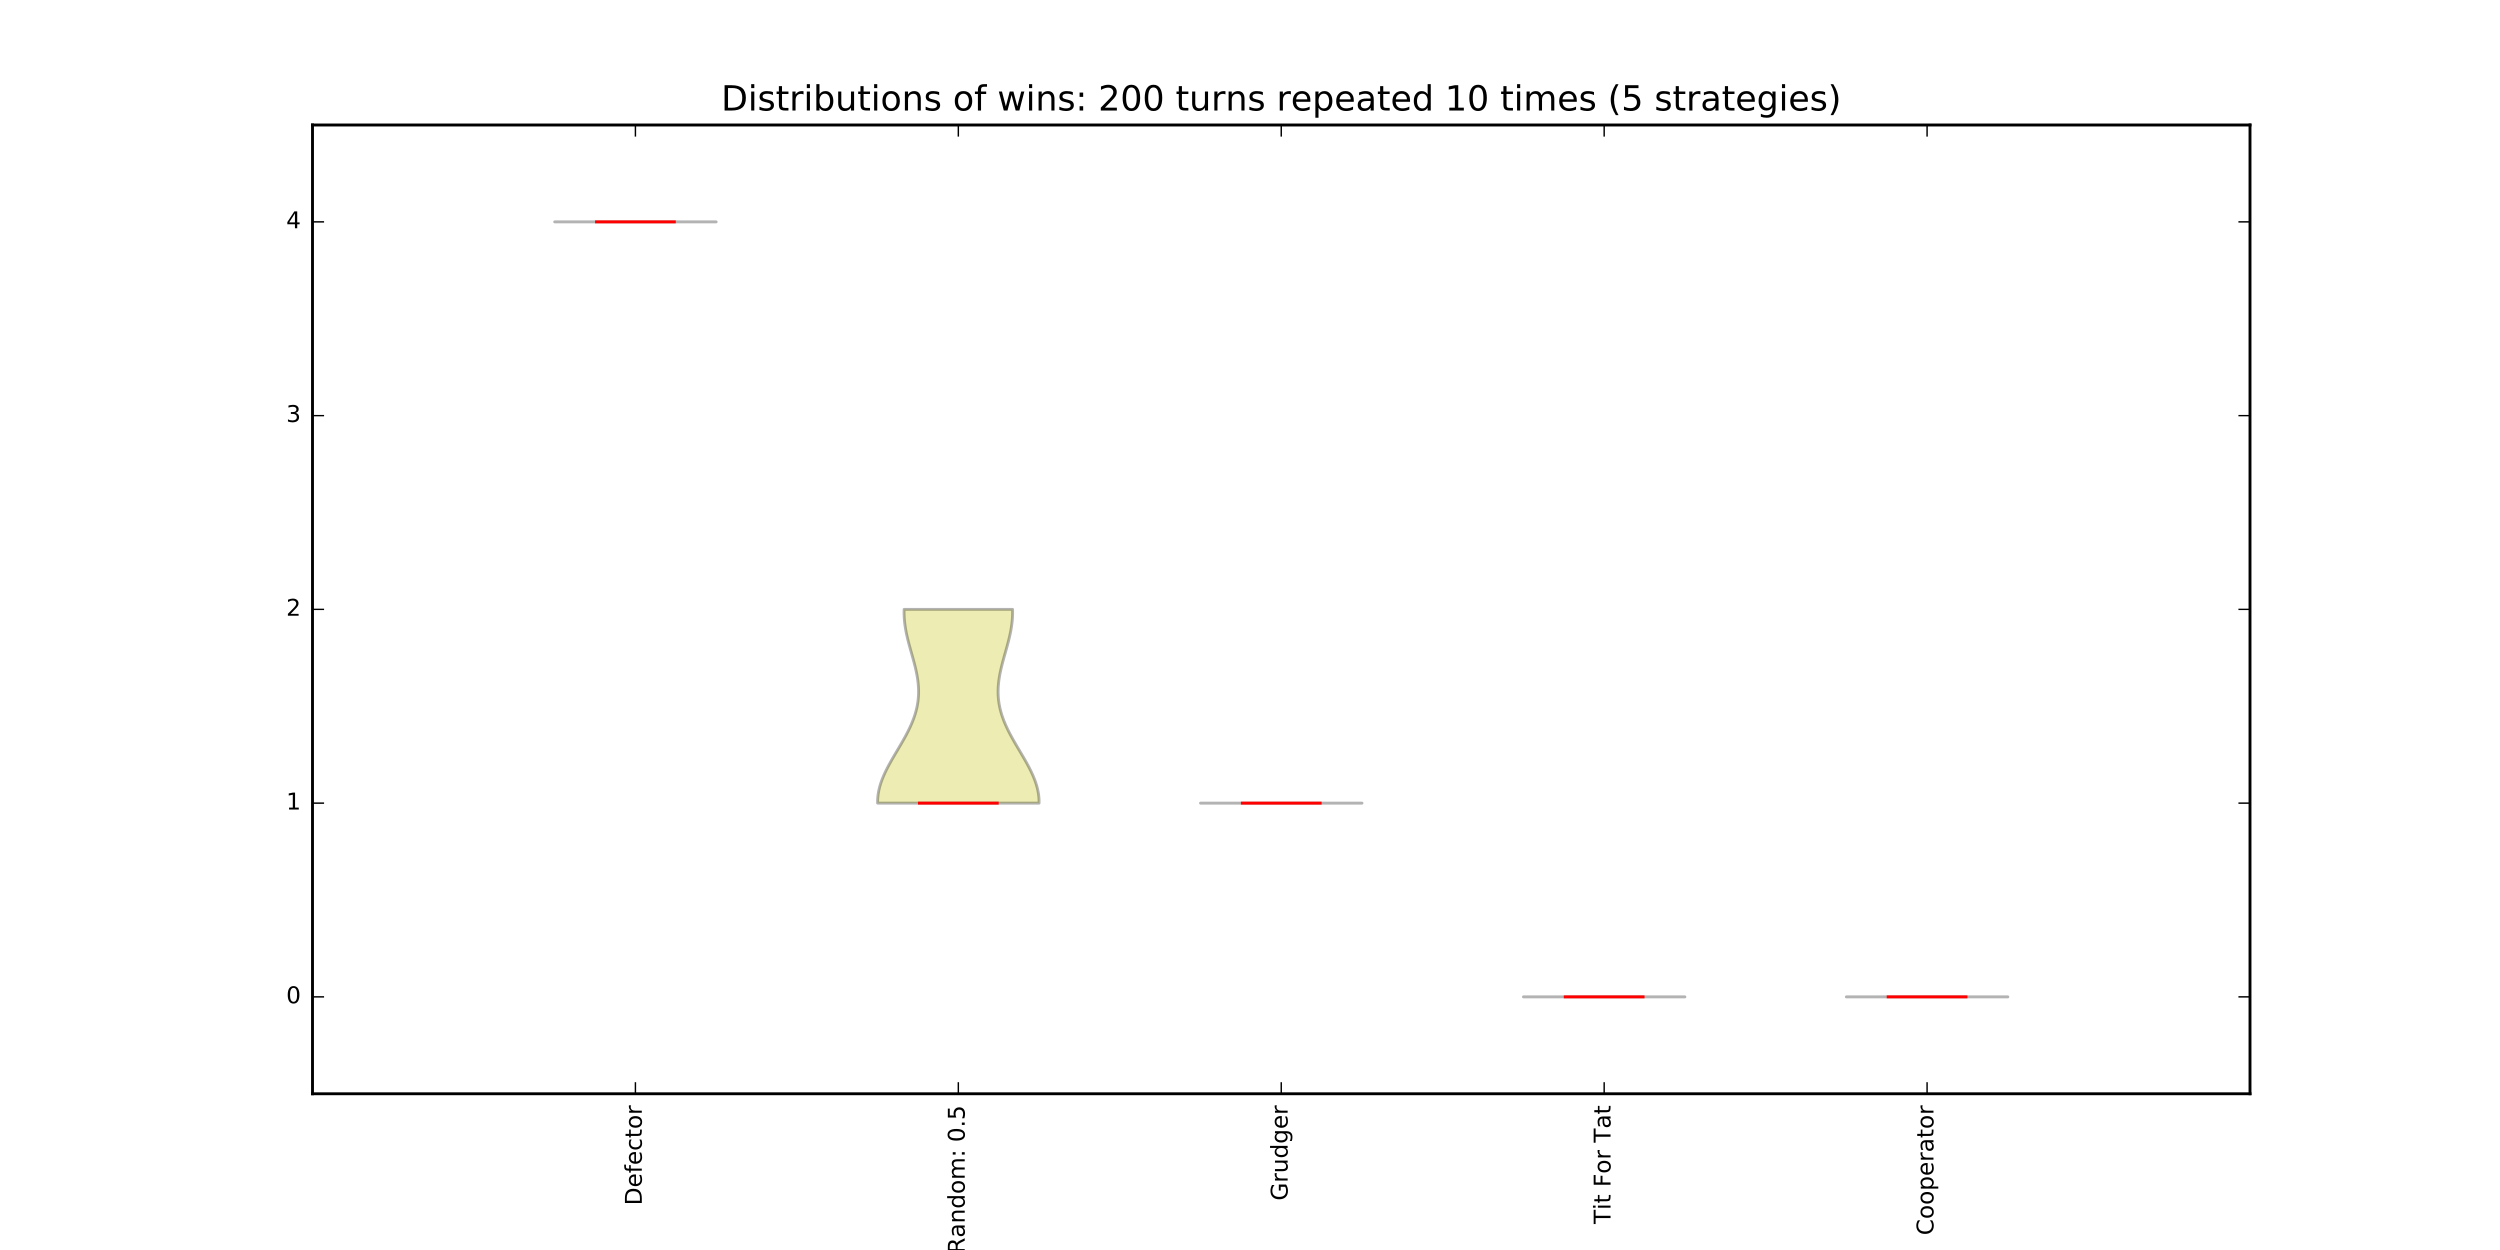 <?xml version="1.0" encoding="utf-8" standalone="no"?>
<!DOCTYPE svg PUBLIC "-//W3C//DTD SVG 1.1//EN"
  "http://www.w3.org/Graphics/SVG/1.1/DTD/svg11.dtd">
<!-- Created with matplotlib (http://matplotlib.org/) -->
<svg height="432pt" version="1.1" viewBox="0 0 864 432" width="864pt" xmlns="http://www.w3.org/2000/svg" xmlns:xlink="http://www.w3.org/1999/xlink">
 <defs>
  <style type="text/css">
*{stroke-linecap:butt;stroke-linejoin:round;stroke-miterlimit:100000;}
  </style>
 </defs>
 <g id="figure_1">
  <g id="patch_1">
   <path d="M 0 432 
L 864 432 
L 864 0 
L 0 0 
z
" style="fill:#ffffff;"/>
  </g>
  <g id="axes_1">
   <g id="patch_2">
    <path d="M 108 378 
L 777.6 378 
L 777.6 43.2 
L 108 43.2 
z
" style="fill:#ffffff;"/>
   </g>
   <g id="PolyCollection_1">
    <defs>
     <path d="M 247.5 -355.32 
L 191.7 -355.32 
L 191.7 -355.32 
L 191.7 -355.32 
L 191.7 -355.32 
L 191.7 -355.32 
L 191.7 -355.32 
L 191.7 -355.32 
L 191.7 -355.32 
L 191.7 -355.32 
L 191.7 -355.32 
L 191.7 -355.32 
L 191.7 -355.32 
L 191.7 -355.32 
L 191.7 -355.32 
L 191.7 -355.32 
L 191.7 -355.32 
L 191.7 -355.32 
L 191.7 -355.32 
L 191.7 -355.32 
L 191.7 -355.32 
L 191.7 -355.32 
L 191.7 -355.32 
L 191.7 -355.32 
L 191.7 -355.32 
L 191.7 -355.32 
L 191.7 -355.32 
L 191.7 -355.32 
L 191.7 -355.32 
L 191.7 -355.32 
L 191.7 -355.32 
L 191.7 -355.32 
L 191.7 -355.32 
L 191.7 -355.32 
L 191.7 -355.32 
L 191.7 -355.32 
L 191.7 -355.32 
L 191.7 -355.32 
L 191.7 -355.32 
L 191.7 -355.32 
L 191.7 -355.32 
L 191.7 -355.32 
L 191.7 -355.32 
L 191.7 -355.32 
L 191.7 -355.32 
L 191.7 -355.32 
L 191.7 -355.32 
L 191.7 -355.32 
L 191.7 -355.32 
L 191.7 -355.32 
L 191.7 -355.32 
L 191.7 -355.32 
L 191.7 -355.32 
L 191.7 -355.32 
L 191.7 -355.32 
L 191.7 -355.32 
L 191.7 -355.32 
L 191.7 -355.32 
L 191.7 -355.32 
L 191.7 -355.32 
L 191.7 -355.32 
L 191.7 -355.32 
L 191.7 -355.32 
L 191.7 -355.32 
L 191.7 -355.32 
L 191.7 -355.32 
L 191.7 -355.32 
L 191.7 -355.32 
L 191.7 -355.32 
L 191.7 -355.32 
L 191.7 -355.32 
L 191.7 -355.32 
L 191.7 -355.32 
L 191.7 -355.32 
L 191.7 -355.32 
L 191.7 -355.32 
L 191.7 -355.32 
L 191.7 -355.32 
L 191.7 -355.32 
L 191.7 -355.32 
L 191.7 -355.32 
L 191.7 -355.32 
L 191.7 -355.32 
L 191.7 -355.32 
L 191.7 -355.32 
L 191.7 -355.32 
L 191.7 -355.32 
L 191.7 -355.32 
L 191.7 -355.32 
L 191.7 -355.32 
L 191.7 -355.32 
L 191.7 -355.32 
L 191.7 -355.32 
L 191.7 -355.32 
L 191.7 -355.32 
L 191.7 -355.32 
L 191.7 -355.32 
L 191.7 -355.32 
L 191.7 -355.32 
L 191.7 -355.32 
L 191.7 -355.32 
L 247.5 -355.32 
L 247.5 -355.32 
L 247.5 -355.32 
L 247.5 -355.32 
L 247.5 -355.32 
L 247.5 -355.32 
L 247.5 -355.32 
L 247.5 -355.32 
L 247.5 -355.32 
L 247.5 -355.32 
L 247.5 -355.32 
L 247.5 -355.32 
L 247.5 -355.32 
L 247.5 -355.32 
L 247.5 -355.32 
L 247.5 -355.32 
L 247.5 -355.32 
L 247.5 -355.32 
L 247.5 -355.32 
L 247.5 -355.32 
L 247.5 -355.32 
L 247.5 -355.32 
L 247.5 -355.32 
L 247.5 -355.32 
L 247.5 -355.32 
L 247.5 -355.32 
L 247.5 -355.32 
L 247.5 -355.32 
L 247.5 -355.32 
L 247.5 -355.32 
L 247.5 -355.32 
L 247.5 -355.32 
L 247.5 -355.32 
L 247.5 -355.32 
L 247.5 -355.32 
L 247.5 -355.32 
L 247.5 -355.32 
L 247.5 -355.32 
L 247.5 -355.32 
L 247.5 -355.32 
L 247.5 -355.32 
L 247.5 -355.32 
L 247.5 -355.32 
L 247.5 -355.32 
L 247.5 -355.32 
L 247.5 -355.32 
L 247.5 -355.32 
L 247.5 -355.32 
L 247.5 -355.32 
L 247.5 -355.32 
L 247.5 -355.32 
L 247.5 -355.32 
L 247.5 -355.32 
L 247.5 -355.32 
L 247.5 -355.32 
L 247.5 -355.32 
L 247.5 -355.32 
L 247.5 -355.32 
L 247.5 -355.32 
L 247.5 -355.32 
L 247.5 -355.32 
L 247.5 -355.32 
L 247.5 -355.32 
L 247.5 -355.32 
L 247.5 -355.32 
L 247.5 -355.32 
L 247.5 -355.32 
L 247.5 -355.32 
L 247.5 -355.32 
L 247.5 -355.32 
L 247.5 -355.32 
L 247.5 -355.32 
L 247.5 -355.32 
L 247.5 -355.32 
L 247.5 -355.32 
L 247.5 -355.32 
L 247.5 -355.32 
L 247.5 -355.32 
L 247.5 -355.32 
L 247.5 -355.32 
L 247.5 -355.32 
L 247.5 -355.32 
L 247.5 -355.32 
L 247.5 -355.32 
L 247.5 -355.32 
L 247.5 -355.32 
L 247.5 -355.32 
L 247.5 -355.32 
L 247.5 -355.32 
L 247.5 -355.32 
L 247.5 -355.32 
L 247.5 -355.32 
L 247.5 -355.32 
L 247.5 -355.32 
L 247.5 -355.32 
L 247.5 -355.32 
L 247.5 -355.32 
L 247.5 -355.32 
L 247.5 -355.32 
L 247.5 -355.32 
L 247.5 -355.32 
z
" id="m560c2482fe" style="stroke:#000000;stroke-opacity:0.3;"/>
    </defs>
    <g clip-path="url(#pc5f55ef38f)">
     <use style="fill:#bfbf00;fill-opacity:0.3;stroke:#000000;stroke-opacity:0.3;" x="0.0" xlink:href="#m560c2482fe" y="432.0"/>
    </g>
   </g>
   <g id="PolyCollection_2">
    <defs>
     <path d="M 359.097 -154.44 
L 303.303 -154.44 
L 303.3 -155.116 
L 303.322 -155.793 
L 303.369 -156.469 
L 303.44 -157.145 
L 303.536 -157.822 
L 303.656 -158.498 
L 303.798 -159.175 
L 303.964 -159.851 
L 304.151 -160.527 
L 304.36 -161.204 
L 304.589 -161.88 
L 304.837 -162.556 
L 305.104 -163.233 
L 305.388 -163.909 
L 305.689 -164.585 
L 306.005 -165.262 
L 306.335 -165.938 
L 306.678 -166.615 
L 307.033 -167.291 
L 307.398 -167.967 
L 307.772 -168.644 
L 308.154 -169.32 
L 308.542 -169.996 
L 308.936 -170.673 
L 309.333 -171.349 
L 309.733 -172.025 
L 310.134 -172.702 
L 310.535 -173.378 
L 310.934 -174.055 
L 311.33 -174.731 
L 311.722 -175.407 
L 312.109 -176.084 
L 312.489 -176.76 
L 312.862 -177.436 
L 313.225 -178.113 
L 313.579 -178.789 
L 313.922 -179.465 
L 314.253 -180.142 
L 314.571 -180.818 
L 314.875 -181.495 
L 315.165 -182.171 
L 315.44 -182.847 
L 315.699 -183.524 
L 315.942 -184.2 
L 316.167 -184.876 
L 316.376 -185.553 
L 316.566 -186.229 
L 316.738 -186.905 
L 316.892 -187.582 
L 317.028 -188.258 
L 317.144 -188.935 
L 317.243 -189.611 
L 317.323 -190.287 
L 317.384 -190.964 
L 317.427 -191.64 
L 317.453 -192.316 
L 317.46 -192.993 
L 317.451 -193.669 
L 317.425 -194.345 
L 317.383 -195.022 
L 317.325 -195.698 
L 317.252 -196.375 
L 317.165 -197.051 
L 317.065 -197.727 
L 316.952 -198.404 
L 316.827 -199.08 
L 316.691 -199.756 
L 316.545 -200.433 
L 316.39 -201.109 
L 316.227 -201.785 
L 316.056 -202.462 
L 315.88 -203.138 
L 315.699 -203.815 
L 315.513 -204.491 
L 315.325 -205.167 
L 315.135 -205.844 
L 314.944 -206.52 
L 314.753 -207.196 
L 314.564 -207.873 
L 314.377 -208.549 
L 314.194 -209.225 
L 314.015 -209.902 
L 313.841 -210.578 
L 313.674 -211.255 
L 313.514 -211.931 
L 313.362 -212.607 
L 313.219 -213.284 
L 313.086 -213.96 
L 312.964 -214.636 
L 312.853 -215.313 
L 312.755 -215.989 
L 312.669 -216.665 
L 312.596 -217.342 
L 312.537 -218.018 
L 312.492 -218.695 
L 312.462 -219.371 
L 312.447 -220.047 
L 312.447 -220.724 
L 312.463 -221.4 
L 349.937 -221.4 
L 349.937 -221.4 
L 349.953 -220.724 
L 349.953 -220.047 
L 349.938 -219.371 
L 349.908 -218.695 
L 349.863 -218.018 
L 349.804 -217.342 
L 349.731 -216.665 
L 349.645 -215.989 
L 349.547 -215.313 
L 349.436 -214.636 
L 349.314 -213.96 
L 349.181 -213.284 
L 349.038 -212.607 
L 348.886 -211.931 
L 348.726 -211.255 
L 348.559 -210.578 
L 348.385 -209.902 
L 348.206 -209.225 
L 348.023 -208.549 
L 347.836 -207.873 
L 347.647 -207.196 
L 347.456 -206.52 
L 347.265 -205.844 
L 347.075 -205.167 
L 346.887 -204.491 
L 346.701 -203.815 
L 346.52 -203.138 
L 346.344 -202.462 
L 346.173 -201.785 
L 346.01 -201.109 
L 345.855 -200.433 
L 345.709 -199.756 
L 345.573 -199.08 
L 345.448 -198.404 
L 345.335 -197.727 
L 345.235 -197.051 
L 345.148 -196.375 
L 345.075 -195.698 
L 345.017 -195.022 
L 344.975 -194.345 
L 344.949 -193.669 
L 344.94 -192.993 
L 344.947 -192.316 
L 344.973 -191.64 
L 345.016 -190.964 
L 345.077 -190.287 
L 345.157 -189.611 
L 345.256 -188.935 
L 345.372 -188.258 
L 345.508 -187.582 
L 345.662 -186.905 
L 345.834 -186.229 
L 346.024 -185.553 
L 346.233 -184.876 
L 346.458 -184.2 
L 346.701 -183.524 
L 346.96 -182.847 
L 347.235 -182.171 
L 347.525 -181.495 
L 347.829 -180.818 
L 348.147 -180.142 
L 348.478 -179.465 
L 348.821 -178.789 
L 349.175 -178.113 
L 349.538 -177.436 
L 349.911 -176.76 
L 350.291 -176.084 
L 350.678 -175.407 
L 351.07 -174.731 
L 351.466 -174.055 
L 351.865 -173.378 
L 352.266 -172.702 
L 352.667 -172.025 
L 353.067 -171.349 
L 353.464 -170.673 
L 353.858 -169.996 
L 354.246 -169.32 
L 354.628 -168.644 
L 355.002 -167.967 
L 355.367 -167.291 
L 355.722 -166.615 
L 356.065 -165.938 
L 356.395 -165.262 
L 356.711 -164.585 
L 357.012 -163.909 
L 357.296 -163.233 
L 357.563 -162.556 
L 357.811 -161.88 
L 358.04 -161.204 
L 358.249 -160.527 
L 358.436 -159.851 
L 358.602 -159.175 
L 358.744 -158.498 
L 358.864 -157.822 
L 358.96 -157.145 
L 359.031 -156.469 
L 359.078 -155.793 
L 359.1 -155.116 
L 359.097 -154.44 
z
" id="mfb653bf2be" style="stroke:#000000;stroke-opacity:0.3;"/>
    </defs>
    <g clip-path="url(#pc5f55ef38f)">
     <use style="fill:#bfbf00;fill-opacity:0.3;stroke:#000000;stroke-opacity:0.3;" x="0.0" xlink:href="#mfb653bf2be" y="432.0"/>
    </g>
   </g>
   <g id="PolyCollection_3">
    <defs>
     <path d="M 470.7 -154.44 
L 414.9 -154.44 
L 414.9 -154.44 
L 414.9 -154.44 
L 414.9 -154.44 
L 414.9 -154.44 
L 414.9 -154.44 
L 414.9 -154.44 
L 414.9 -154.44 
L 414.9 -154.44 
L 414.9 -154.44 
L 414.9 -154.44 
L 414.9 -154.44 
L 414.9 -154.44 
L 414.9 -154.44 
L 414.9 -154.44 
L 414.9 -154.44 
L 414.9 -154.44 
L 414.9 -154.44 
L 414.9 -154.44 
L 414.9 -154.44 
L 414.9 -154.44 
L 414.9 -154.44 
L 414.9 -154.44 
L 414.9 -154.44 
L 414.9 -154.44 
L 414.9 -154.44 
L 414.9 -154.44 
L 414.9 -154.44 
L 414.9 -154.44 
L 414.9 -154.44 
L 414.9 -154.44 
L 414.9 -154.44 
L 414.9 -154.44 
L 414.9 -154.44 
L 414.9 -154.44 
L 414.9 -154.44 
L 414.9 -154.44 
L 414.9 -154.44 
L 414.9 -154.44 
L 414.9 -154.44 
L 414.9 -154.44 
L 414.9 -154.44 
L 414.9 -154.44 
L 414.9 -154.44 
L 414.9 -154.44 
L 414.9 -154.44 
L 414.9 -154.44 
L 414.9 -154.44 
L 414.9 -154.44 
L 414.9 -154.44 
L 414.9 -154.44 
L 414.9 -154.44 
L 414.9 -154.44 
L 414.9 -154.44 
L 414.9 -154.44 
L 414.9 -154.44 
L 414.9 -154.44 
L 414.9 -154.44 
L 414.9 -154.44 
L 414.9 -154.44 
L 414.9 -154.44 
L 414.9 -154.44 
L 414.9 -154.44 
L 414.9 -154.44 
L 414.9 -154.44 
L 414.9 -154.44 
L 414.9 -154.44 
L 414.9 -154.44 
L 414.9 -154.44 
L 414.9 -154.44 
L 414.9 -154.44 
L 414.9 -154.44 
L 414.9 -154.44 
L 414.9 -154.44 
L 414.9 -154.44 
L 414.9 -154.44 
L 414.9 -154.44 
L 414.9 -154.44 
L 414.9 -154.44 
L 414.9 -154.44 
L 414.9 -154.44 
L 414.9 -154.44 
L 414.9 -154.44 
L 414.9 -154.44 
L 414.9 -154.44 
L 414.9 -154.44 
L 414.9 -154.44 
L 414.9 -154.44 
L 414.9 -154.44 
L 414.9 -154.44 
L 414.9 -154.44 
L 414.9 -154.44 
L 414.9 -154.44 
L 414.9 -154.44 
L 414.9 -154.44 
L 414.9 -154.44 
L 414.9 -154.44 
L 414.9 -154.44 
L 414.9 -154.44 
L 414.9 -154.44 
L 470.7 -154.44 
L 470.7 -154.44 
L 470.7 -154.44 
L 470.7 -154.44 
L 470.7 -154.44 
L 470.7 -154.44 
L 470.7 -154.44 
L 470.7 -154.44 
L 470.7 -154.44 
L 470.7 -154.44 
L 470.7 -154.44 
L 470.7 -154.44 
L 470.7 -154.44 
L 470.7 -154.44 
L 470.7 -154.44 
L 470.7 -154.44 
L 470.7 -154.44 
L 470.7 -154.44 
L 470.7 -154.44 
L 470.7 -154.44 
L 470.7 -154.44 
L 470.7 -154.44 
L 470.7 -154.44 
L 470.7 -154.44 
L 470.7 -154.44 
L 470.7 -154.44 
L 470.7 -154.44 
L 470.7 -154.44 
L 470.7 -154.44 
L 470.7 -154.44 
L 470.7 -154.44 
L 470.7 -154.44 
L 470.7 -154.44 
L 470.7 -154.44 
L 470.7 -154.44 
L 470.7 -154.44 
L 470.7 -154.44 
L 470.7 -154.44 
L 470.7 -154.44 
L 470.7 -154.44 
L 470.7 -154.44 
L 470.7 -154.44 
L 470.7 -154.44 
L 470.7 -154.44 
L 470.7 -154.44 
L 470.7 -154.44 
L 470.7 -154.44 
L 470.7 -154.44 
L 470.7 -154.44 
L 470.7 -154.44 
L 470.7 -154.44 
L 470.7 -154.44 
L 470.7 -154.44 
L 470.7 -154.44 
L 470.7 -154.44 
L 470.7 -154.44 
L 470.7 -154.44 
L 470.7 -154.44 
L 470.7 -154.44 
L 470.7 -154.44 
L 470.7 -154.44 
L 470.7 -154.44 
L 470.7 -154.44 
L 470.7 -154.44 
L 470.7 -154.44 
L 470.7 -154.44 
L 470.7 -154.44 
L 470.7 -154.44 
L 470.7 -154.44 
L 470.7 -154.44 
L 470.7 -154.44 
L 470.7 -154.44 
L 470.7 -154.44 
L 470.7 -154.44 
L 470.7 -154.44 
L 470.7 -154.44 
L 470.7 -154.44 
L 470.7 -154.44 
L 470.7 -154.44 
L 470.7 -154.44 
L 470.7 -154.44 
L 470.7 -154.44 
L 470.7 -154.44 
L 470.7 -154.44 
L 470.7 -154.44 
L 470.7 -154.44 
L 470.7 -154.44 
L 470.7 -154.44 
L 470.7 -154.44 
L 470.7 -154.44 
L 470.7 -154.44 
L 470.7 -154.44 
L 470.7 -154.44 
L 470.7 -154.44 
L 470.7 -154.44 
L 470.7 -154.44 
L 470.7 -154.44 
L 470.7 -154.44 
L 470.7 -154.44 
L 470.7 -154.44 
L 470.7 -154.44 
z
" id="m33d2722129" style="stroke:#000000;stroke-opacity:0.3;"/>
    </defs>
    <g clip-path="url(#pc5f55ef38f)">
     <use style="fill:#bfbf00;fill-opacity:0.3;stroke:#000000;stroke-opacity:0.3;" x="0.0" xlink:href="#m33d2722129" y="432.0"/>
    </g>
   </g>
   <g id="PolyCollection_4">
    <defs>
     <path d="M 582.3 -87.48 
L 526.5 -87.48 
L 526.5 -87.48 
L 526.5 -87.48 
L 526.5 -87.48 
L 526.5 -87.48 
L 526.5 -87.48 
L 526.5 -87.48 
L 526.5 -87.48 
L 526.5 -87.48 
L 526.5 -87.48 
L 526.5 -87.48 
L 526.5 -87.48 
L 526.5 -87.48 
L 526.5 -87.48 
L 526.5 -87.48 
L 526.5 -87.48 
L 526.5 -87.48 
L 526.5 -87.48 
L 526.5 -87.48 
L 526.5 -87.48 
L 526.5 -87.48 
L 526.5 -87.48 
L 526.5 -87.48 
L 526.5 -87.48 
L 526.5 -87.48 
L 526.5 -87.48 
L 526.5 -87.48 
L 526.5 -87.48 
L 526.5 -87.48 
L 526.5 -87.48 
L 526.5 -87.48 
L 526.5 -87.48 
L 526.5 -87.48 
L 526.5 -87.48 
L 526.5 -87.48 
L 526.5 -87.48 
L 526.5 -87.48 
L 526.5 -87.48 
L 526.5 -87.48 
L 526.5 -87.48 
L 526.5 -87.48 
L 526.5 -87.48 
L 526.5 -87.48 
L 526.5 -87.48 
L 526.5 -87.48 
L 526.5 -87.48 
L 526.5 -87.48 
L 526.5 -87.48 
L 526.5 -87.48 
L 526.5 -87.48 
L 526.5 -87.48 
L 526.5 -87.48 
L 526.5 -87.48 
L 526.5 -87.48 
L 526.5 -87.48 
L 526.5 -87.48 
L 526.5 -87.48 
L 526.5 -87.48 
L 526.5 -87.48 
L 526.5 -87.48 
L 526.5 -87.48 
L 526.5 -87.48 
L 526.5 -87.48 
L 526.5 -87.48 
L 526.5 -87.48 
L 526.5 -87.48 
L 526.5 -87.48 
L 526.5 -87.48 
L 526.5 -87.48 
L 526.5 -87.48 
L 526.5 -87.48 
L 526.5 -87.48 
L 526.5 -87.48 
L 526.5 -87.48 
L 526.5 -87.48 
L 526.5 -87.48 
L 526.5 -87.48 
L 526.5 -87.48 
L 526.5 -87.48 
L 526.5 -87.48 
L 526.5 -87.48 
L 526.5 -87.48 
L 526.5 -87.48 
L 526.5 -87.48 
L 526.5 -87.48 
L 526.5 -87.48 
L 526.5 -87.48 
L 526.5 -87.48 
L 526.5 -87.48 
L 526.5 -87.48 
L 526.5 -87.48 
L 526.5 -87.48 
L 526.5 -87.48 
L 526.5 -87.48 
L 526.5 -87.48 
L 526.5 -87.48 
L 526.5 -87.48 
L 526.5 -87.48 
L 526.5 -87.48 
L 526.5 -87.48 
L 582.3 -87.48 
L 582.3 -87.48 
L 582.3 -87.48 
L 582.3 -87.48 
L 582.3 -87.48 
L 582.3 -87.48 
L 582.3 -87.48 
L 582.3 -87.48 
L 582.3 -87.48 
L 582.3 -87.48 
L 582.3 -87.48 
L 582.3 -87.48 
L 582.3 -87.48 
L 582.3 -87.48 
L 582.3 -87.48 
L 582.3 -87.48 
L 582.3 -87.48 
L 582.3 -87.48 
L 582.3 -87.48 
L 582.3 -87.48 
L 582.3 -87.48 
L 582.3 -87.48 
L 582.3 -87.48 
L 582.3 -87.48 
L 582.3 -87.48 
L 582.3 -87.48 
L 582.3 -87.48 
L 582.3 -87.48 
L 582.3 -87.48 
L 582.3 -87.48 
L 582.3 -87.48 
L 582.3 -87.48 
L 582.3 -87.48 
L 582.3 -87.48 
L 582.3 -87.48 
L 582.3 -87.48 
L 582.3 -87.48 
L 582.3 -87.48 
L 582.3 -87.48 
L 582.3 -87.48 
L 582.3 -87.48 
L 582.3 -87.48 
L 582.3 -87.48 
L 582.3 -87.48 
L 582.3 -87.48 
L 582.3 -87.48 
L 582.3 -87.48 
L 582.3 -87.48 
L 582.3 -87.48 
L 582.3 -87.48 
L 582.3 -87.48 
L 582.3 -87.48 
L 582.3 -87.48 
L 582.3 -87.48 
L 582.3 -87.48 
L 582.3 -87.48 
L 582.3 -87.48 
L 582.3 -87.48 
L 582.3 -87.48 
L 582.3 -87.48 
L 582.3 -87.48 
L 582.3 -87.48 
L 582.3 -87.48 
L 582.3 -87.48 
L 582.3 -87.48 
L 582.3 -87.48 
L 582.3 -87.48 
L 582.3 -87.48 
L 582.3 -87.48 
L 582.3 -87.48 
L 582.3 -87.48 
L 582.3 -87.48 
L 582.3 -87.48 
L 582.3 -87.48 
L 582.3 -87.48 
L 582.3 -87.48 
L 582.3 -87.48 
L 582.3 -87.48 
L 582.3 -87.48 
L 582.3 -87.48 
L 582.3 -87.48 
L 582.3 -87.48 
L 582.3 -87.48 
L 582.3 -87.48 
L 582.3 -87.48 
L 582.3 -87.48 
L 582.3 -87.48 
L 582.3 -87.48 
L 582.3 -87.48 
L 582.3 -87.48 
L 582.3 -87.48 
L 582.3 -87.48 
L 582.3 -87.48 
L 582.3 -87.48 
L 582.3 -87.48 
L 582.3 -87.48 
L 582.3 -87.48 
L 582.3 -87.48 
L 582.3 -87.48 
L 582.3 -87.48 
L 582.3 -87.48 
z
" id="m6b57f6412c" style="stroke:#000000;stroke-opacity:0.3;"/>
    </defs>
    <g clip-path="url(#pc5f55ef38f)">
     <use style="fill:#bfbf00;fill-opacity:0.3;stroke:#000000;stroke-opacity:0.3;" x="0.0" xlink:href="#m6b57f6412c" y="432.0"/>
    </g>
   </g>
   <g id="PolyCollection_5">
    <defs>
     <path d="M 693.9 -87.48 
L 638.1 -87.48 
L 638.1 -87.48 
L 638.1 -87.48 
L 638.1 -87.48 
L 638.1 -87.48 
L 638.1 -87.48 
L 638.1 -87.48 
L 638.1 -87.48 
L 638.1 -87.48 
L 638.1 -87.48 
L 638.1 -87.48 
L 638.1 -87.48 
L 638.1 -87.48 
L 638.1 -87.48 
L 638.1 -87.48 
L 638.1 -87.48 
L 638.1 -87.48 
L 638.1 -87.48 
L 638.1 -87.48 
L 638.1 -87.48 
L 638.1 -87.48 
L 638.1 -87.48 
L 638.1 -87.48 
L 638.1 -87.48 
L 638.1 -87.48 
L 638.1 -87.48 
L 638.1 -87.48 
L 638.1 -87.48 
L 638.1 -87.48 
L 638.1 -87.48 
L 638.1 -87.48 
L 638.1 -87.48 
L 638.1 -87.48 
L 638.1 -87.48 
L 638.1 -87.48 
L 638.1 -87.48 
L 638.1 -87.48 
L 638.1 -87.48 
L 638.1 -87.48 
L 638.1 -87.48 
L 638.1 -87.48 
L 638.1 -87.48 
L 638.1 -87.48 
L 638.1 -87.48 
L 638.1 -87.48 
L 638.1 -87.48 
L 638.1 -87.48 
L 638.1 -87.48 
L 638.1 -87.48 
L 638.1 -87.48 
L 638.1 -87.48 
L 638.1 -87.48 
L 638.1 -87.48 
L 638.1 -87.48 
L 638.1 -87.48 
L 638.1 -87.48 
L 638.1 -87.48 
L 638.1 -87.48 
L 638.1 -87.48 
L 638.1 -87.48 
L 638.1 -87.48 
L 638.1 -87.48 
L 638.1 -87.48 
L 638.1 -87.48 
L 638.1 -87.48 
L 638.1 -87.48 
L 638.1 -87.48 
L 638.1 -87.48 
L 638.1 -87.48 
L 638.1 -87.48 
L 638.1 -87.48 
L 638.1 -87.48 
L 638.1 -87.48 
L 638.1 -87.48 
L 638.1 -87.48 
L 638.1 -87.48 
L 638.1 -87.48 
L 638.1 -87.48 
L 638.1 -87.48 
L 638.1 -87.48 
L 638.1 -87.48 
L 638.1 -87.48 
L 638.1 -87.48 
L 638.1 -87.48 
L 638.1 -87.48 
L 638.1 -87.48 
L 638.1 -87.48 
L 638.1 -87.48 
L 638.1 -87.48 
L 638.1 -87.48 
L 638.1 -87.48 
L 638.1 -87.48 
L 638.1 -87.48 
L 638.1 -87.48 
L 638.1 -87.48 
L 638.1 -87.48 
L 638.1 -87.48 
L 638.1 -87.48 
L 638.1 -87.48 
L 638.1 -87.48 
L 693.9 -87.48 
L 693.9 -87.48 
L 693.9 -87.48 
L 693.9 -87.48 
L 693.9 -87.48 
L 693.9 -87.48 
L 693.9 -87.48 
L 693.9 -87.48 
L 693.9 -87.48 
L 693.9 -87.48 
L 693.9 -87.48 
L 693.9 -87.48 
L 693.9 -87.48 
L 693.9 -87.48 
L 693.9 -87.48 
L 693.9 -87.48 
L 693.9 -87.48 
L 693.9 -87.48 
L 693.9 -87.48 
L 693.9 -87.48 
L 693.9 -87.48 
L 693.9 -87.48 
L 693.9 -87.48 
L 693.9 -87.48 
L 693.9 -87.48 
L 693.9 -87.48 
L 693.9 -87.48 
L 693.9 -87.48 
L 693.9 -87.48 
L 693.9 -87.48 
L 693.9 -87.48 
L 693.9 -87.48 
L 693.9 -87.48 
L 693.9 -87.48 
L 693.9 -87.48 
L 693.9 -87.48 
L 693.9 -87.48 
L 693.9 -87.48 
L 693.9 -87.48 
L 693.9 -87.48 
L 693.9 -87.48 
L 693.9 -87.48 
L 693.9 -87.48 
L 693.9 -87.48 
L 693.9 -87.48 
L 693.9 -87.48 
L 693.9 -87.48 
L 693.9 -87.48 
L 693.9 -87.48 
L 693.9 -87.48 
L 693.9 -87.48 
L 693.9 -87.48 
L 693.9 -87.48 
L 693.9 -87.48 
L 693.9 -87.48 
L 693.9 -87.48 
L 693.9 -87.48 
L 693.9 -87.48 
L 693.9 -87.48 
L 693.9 -87.48 
L 693.9 -87.48 
L 693.9 -87.48 
L 693.9 -87.48 
L 693.9 -87.48 
L 693.9 -87.48 
L 693.9 -87.48 
L 693.9 -87.48 
L 693.9 -87.48 
L 693.9 -87.48 
L 693.9 -87.48 
L 693.9 -87.48 
L 693.9 -87.48 
L 693.9 -87.48 
L 693.9 -87.48 
L 693.9 -87.48 
L 693.9 -87.48 
L 693.9 -87.48 
L 693.9 -87.48 
L 693.9 -87.48 
L 693.9 -87.48 
L 693.9 -87.48 
L 693.9 -87.48 
L 693.9 -87.48 
L 693.9 -87.48 
L 693.9 -87.48 
L 693.9 -87.48 
L 693.9 -87.48 
L 693.9 -87.48 
L 693.9 -87.48 
L 693.9 -87.48 
L 693.9 -87.48 
L 693.9 -87.48 
L 693.9 -87.48 
L 693.9 -87.48 
L 693.9 -87.48 
L 693.9 -87.48 
L 693.9 -87.48 
L 693.9 -87.48 
L 693.9 -87.48 
L 693.9 -87.48 
L 693.9 -87.48 
z
" id="m4708e9e41d" style="stroke:#000000;stroke-opacity:0.3;"/>
    </defs>
    <g clip-path="url(#pc5f55ef38f)">
     <use style="fill:#bfbf00;fill-opacity:0.3;stroke:#000000;stroke-opacity:0.3;" x="0.0" xlink:href="#m4708e9e41d" y="432.0"/>
    </g>
   </g>
   <g id="LineCollection_1">
    <path clip-path="url(#pc5f55ef38f)" d="M 205.65 76.68 
L 233.55 76.68 
" style="fill:none;stroke:#ff0000;"/>
    <path clip-path="url(#pc5f55ef38f)" d="M 317.25 277.56 
L 345.15 277.56 
" style="fill:none;stroke:#ff0000;"/>
    <path clip-path="url(#pc5f55ef38f)" d="M 428.85 277.56 
L 456.75 277.56 
" style="fill:none;stroke:#ff0000;"/>
    <path clip-path="url(#pc5f55ef38f)" d="M 540.45 344.52 
L 568.35 344.52 
" style="fill:none;stroke:#ff0000;"/>
    <path clip-path="url(#pc5f55ef38f)" d="M 652.05 344.52 
L 679.95 344.52 
" style="fill:none;stroke:#ff0000;"/>
   </g>
   <g id="patch_3">
    <path d="M 108 43.2 
L 777.6 43.2 
" style="fill:none;stroke:#000000;stroke-linecap:square;stroke-linejoin:miter;"/>
   </g>
   <g id="patch_4">
    <path d="M 777.6 378 
L 777.6 43.2 
" style="fill:none;stroke:#000000;stroke-linecap:square;stroke-linejoin:miter;"/>
   </g>
   <g id="patch_5">
    <path d="M 108 378 
L 777.6 378 
" style="fill:none;stroke:#000000;stroke-linecap:square;stroke-linejoin:miter;"/>
   </g>
   <g id="patch_6">
    <path d="M 108 378 
L 108 43.2 
" style="fill:none;stroke:#000000;stroke-linecap:square;stroke-linejoin:miter;"/>
   </g>
   <g id="matplotlib.axis_1">
    <g id="xtick_1">
     <g id="line2d_1">
      <defs>
       <path d="M 0 0 
L 0 -4 
" id="ma4bf948325" style="stroke:#000000;stroke-width:0.5;"/>
      </defs>
      <g>
       <use style="stroke:#000000;stroke-width:0.5;" x="219.6" xlink:href="#ma4bf948325" y="378.0"/>
      </g>
     </g>
     <g id="line2d_2">
      <defs>
       <path d="M 0 0 
L 0 4 
" id="mc456c1b899" style="stroke:#000000;stroke-width:0.5;"/>
      </defs>
      <g>
       <use style="stroke:#000000;stroke-width:0.5;" x="219.6" xlink:href="#mc456c1b899" y="43.2"/>
      </g>
     </g>
     <g id="text_1">
      <!-- Defector -->
      <defs>
       <path d="M 30.609 48.391 
Q 23.391 48.391 19.188 42.75 
Q 14.984 37.109 14.984 27.297 
Q 14.984 17.484 19.156 11.844 
Q 23.344 6.203 30.609 6.203 
Q 37.797 6.203 41.984 11.859 
Q 46.188 17.531 46.188 27.297 
Q 46.188 37.016 41.984 42.703 
Q 37.797 48.391 30.609 48.391 
M 30.609 56 
Q 42.328 56 49.016 48.375 
Q 55.719 40.766 55.719 27.297 
Q 55.719 13.875 49.016 6.219 
Q 42.328 -1.422 30.609 -1.422 
Q 18.844 -1.422 12.172 6.219 
Q 5.516 13.875 5.516 27.297 
Q 5.516 40.766 12.172 48.375 
Q 18.844 56 30.609 56 
" id="BitstreamVeraSans-Roman-6f"/>
       <path d="M 19.672 64.797 
L 19.672 8.109 
L 31.594 8.109 
Q 46.688 8.109 53.688 14.938 
Q 60.688 21.781 60.688 36.531 
Q 60.688 51.172 53.688 57.984 
Q 46.688 64.797 31.594 64.797 
z
M 9.812 72.906 
L 30.078 72.906 
Q 51.266 72.906 61.172 64.094 
Q 71.094 55.281 71.094 36.531 
Q 71.094 17.672 61.125 8.828 
Q 51.172 0 30.078 0 
L 9.812 0 
z
" id="BitstreamVeraSans-Roman-44"/>
       <path d="M 56.203 29.594 
L 56.203 25.203 
L 14.891 25.203 
Q 15.484 15.922 20.484 11.062 
Q 25.484 6.203 34.422 6.203 
Q 39.594 6.203 44.453 7.469 
Q 49.312 8.734 54.109 11.281 
L 54.109 2.781 
Q 49.266 0.734 44.188 -0.344 
Q 39.109 -1.422 33.891 -1.422 
Q 20.797 -1.422 13.156 6.188 
Q 5.516 13.812 5.516 26.812 
Q 5.516 40.234 12.766 48.109 
Q 20.016 56 32.328 56 
Q 43.359 56 49.781 48.891 
Q 56.203 41.797 56.203 29.594 
M 47.219 32.234 
Q 47.125 39.594 43.094 43.984 
Q 39.062 48.391 32.422 48.391 
Q 24.906 48.391 20.391 44.141 
Q 15.875 39.891 15.188 32.172 
z
" id="BitstreamVeraSans-Roman-65"/>
       <path d="M 18.312 70.219 
L 18.312 54.688 
L 36.812 54.688 
L 36.812 47.703 
L 18.312 47.703 
L 18.312 18.016 
Q 18.312 11.328 20.141 9.422 
Q 21.969 7.516 27.594 7.516 
L 36.812 7.516 
L 36.812 0 
L 27.594 0 
Q 17.188 0 13.234 3.875 
Q 9.281 7.766 9.281 18.016 
L 9.281 47.703 
L 2.688 47.703 
L 2.688 54.688 
L 9.281 54.688 
L 9.281 70.219 
z
" id="BitstreamVeraSans-Roman-74"/>
       <path d="M 37.109 75.984 
L 37.109 68.5 
L 28.516 68.5 
Q 23.688 68.5 21.797 66.547 
Q 19.922 64.594 19.922 59.516 
L 19.922 54.688 
L 34.719 54.688 
L 34.719 47.703 
L 19.922 47.703 
L 19.922 0 
L 10.891 0 
L 10.891 47.703 
L 2.297 47.703 
L 2.297 54.688 
L 10.891 54.688 
L 10.891 58.5 
Q 10.891 67.625 15.141 71.797 
Q 19.391 75.984 28.609 75.984 
z
" id="BitstreamVeraSans-Roman-66"/>
       <path d="M 41.109 46.297 
Q 39.594 47.172 37.812 47.578 
Q 36.031 48 33.891 48 
Q 26.266 48 22.188 43.047 
Q 18.109 38.094 18.109 28.812 
L 18.109 0 
L 9.078 0 
L 9.078 54.688 
L 18.109 54.688 
L 18.109 46.188 
Q 20.953 51.172 25.484 53.578 
Q 30.031 56 36.531 56 
Q 37.453 56 38.578 55.875 
Q 39.703 55.766 41.062 55.516 
z
" id="BitstreamVeraSans-Roman-72"/>
       <path d="M 48.781 52.594 
L 48.781 44.188 
Q 44.969 46.297 41.141 47.344 
Q 37.312 48.391 33.406 48.391 
Q 24.656 48.391 19.812 42.844 
Q 14.984 37.312 14.984 27.297 
Q 14.984 17.281 19.812 11.734 
Q 24.656 6.203 33.406 6.203 
Q 37.312 6.203 41.141 7.25 
Q 44.969 8.297 48.781 10.406 
L 48.781 2.094 
Q 45.016 0.344 40.984 -0.531 
Q 36.969 -1.422 32.422 -1.422 
Q 20.062 -1.422 12.781 6.344 
Q 5.516 14.109 5.516 27.297 
Q 5.516 40.672 12.859 48.328 
Q 20.219 56 33.016 56 
Q 37.156 56 41.109 55.141 
Q 45.062 54.297 48.781 52.594 
" id="BitstreamVeraSans-Roman-63"/>
      </defs>
      <g transform="translate(221.808 416.54)rotate(-90.0)scale(0.08 -0.08)">
       <use xlink:href="#BitstreamVeraSans-Roman-44"/>
       <use x="77.002" xlink:href="#BitstreamVeraSans-Roman-65"/>
       <use x="138.525" xlink:href="#BitstreamVeraSans-Roman-66"/>
       <use x="173.73" xlink:href="#BitstreamVeraSans-Roman-65"/>
       <use x="235.254" xlink:href="#BitstreamVeraSans-Roman-63"/>
       <use x="290.234" xlink:href="#BitstreamVeraSans-Roman-74"/>
       <use x="329.443" xlink:href="#BitstreamVeraSans-Roman-6f"/>
       <use x="390.625" xlink:href="#BitstreamVeraSans-Roman-72"/>
      </g>
     </g>
    </g>
    <g id="xtick_2">
     <g id="line2d_3">
      <g>
       <use style="stroke:#000000;stroke-width:0.5;" x="331.2" xlink:href="#ma4bf948325" y="378.0"/>
      </g>
     </g>
     <g id="line2d_4">
      <g>
       <use style="stroke:#000000;stroke-width:0.5;" x="331.2" xlink:href="#mc456c1b899" y="43.2"/>
      </g>
     </g>
     <g id="text_2">
      <!-- Random: 0.5 -->
      <defs>
       <path id="BitstreamVeraSans-Roman-20"/>
       <path d="M 31.781 66.406 
Q 24.172 66.406 20.328 58.906 
Q 16.5 51.422 16.5 36.375 
Q 16.5 21.391 20.328 13.891 
Q 24.172 6.391 31.781 6.391 
Q 39.453 6.391 43.281 13.891 
Q 47.125 21.391 47.125 36.375 
Q 47.125 51.422 43.281 58.906 
Q 39.453 66.406 31.781 66.406 
M 31.781 74.219 
Q 44.047 74.219 50.516 64.516 
Q 56.984 54.828 56.984 36.375 
Q 56.984 17.969 50.516 8.266 
Q 44.047 -1.422 31.781 -1.422 
Q 19.531 -1.422 13.062 8.266 
Q 6.594 17.969 6.594 36.375 
Q 6.594 54.828 13.062 64.516 
Q 19.531 74.219 31.781 74.219 
" id="BitstreamVeraSans-Roman-30"/>
       <path d="M 10.797 72.906 
L 49.516 72.906 
L 49.516 64.594 
L 19.828 64.594 
L 19.828 46.734 
Q 21.969 47.469 24.109 47.828 
Q 26.266 48.188 28.422 48.188 
Q 40.625 48.188 47.75 41.5 
Q 54.891 34.812 54.891 23.391 
Q 54.891 11.625 47.562 5.094 
Q 40.234 -1.422 26.906 -1.422 
Q 22.312 -1.422 17.547 -0.641 
Q 12.797 0.141 7.719 1.703 
L 7.719 11.625 
Q 12.109 9.234 16.797 8.062 
Q 21.484 6.891 26.703 6.891 
Q 35.156 6.891 40.078 11.328 
Q 45.016 15.766 45.016 23.391 
Q 45.016 31 40.078 35.438 
Q 35.156 39.891 26.703 39.891 
Q 22.75 39.891 18.812 39.016 
Q 14.891 38.141 10.797 36.281 
z
" id="BitstreamVeraSans-Roman-35"/>
       <path d="M 54.891 33.016 
L 54.891 0 
L 45.906 0 
L 45.906 32.719 
Q 45.906 40.484 42.875 44.328 
Q 39.844 48.188 33.797 48.188 
Q 26.516 48.188 22.312 43.547 
Q 18.109 38.922 18.109 30.906 
L 18.109 0 
L 9.078 0 
L 9.078 54.688 
L 18.109 54.688 
L 18.109 46.188 
Q 21.344 51.125 25.703 53.562 
Q 30.078 56 35.797 56 
Q 45.219 56 50.047 50.172 
Q 54.891 44.344 54.891 33.016 
" id="BitstreamVeraSans-Roman-6e"/>
       <path d="M 52 44.188 
Q 55.375 50.25 60.062 53.125 
Q 64.75 56 71.094 56 
Q 79.641 56 84.281 50.016 
Q 88.922 44.047 88.922 33.016 
L 88.922 0 
L 79.891 0 
L 79.891 32.719 
Q 79.891 40.578 77.094 44.375 
Q 74.312 48.188 68.609 48.188 
Q 61.625 48.188 57.562 43.547 
Q 53.516 38.922 53.516 30.906 
L 53.516 0 
L 44.484 0 
L 44.484 32.719 
Q 44.484 40.625 41.703 44.406 
Q 38.922 48.188 33.109 48.188 
Q 26.219 48.188 22.156 43.531 
Q 18.109 38.875 18.109 30.906 
L 18.109 0 
L 9.078 0 
L 9.078 54.688 
L 18.109 54.688 
L 18.109 46.188 
Q 21.188 51.219 25.484 53.609 
Q 29.781 56 35.688 56 
Q 41.656 56 45.828 52.969 
Q 50 49.953 52 44.188 
" id="BitstreamVeraSans-Roman-6d"/>
       <path d="M 44.391 34.188 
Q 47.562 33.109 50.562 29.594 
Q 53.562 26.078 56.594 19.922 
L 66.609 0 
L 56 0 
L 46.688 18.703 
Q 43.062 26.031 39.672 28.422 
Q 36.281 30.812 30.422 30.812 
L 19.672 30.812 
L 19.672 0 
L 9.812 0 
L 9.812 72.906 
L 32.078 72.906 
Q 44.578 72.906 50.734 67.672 
Q 56.891 62.453 56.891 51.906 
Q 56.891 45.016 53.688 40.469 
Q 50.484 35.938 44.391 34.188 
M 19.672 64.797 
L 19.672 38.922 
L 32.078 38.922 
Q 39.203 38.922 42.844 42.219 
Q 46.484 45.516 46.484 51.906 
Q 46.484 58.297 42.844 61.547 
Q 39.203 64.797 32.078 64.797 
z
" id="BitstreamVeraSans-Roman-52"/>
       <path d="M 11.719 12.406 
L 22.016 12.406 
L 22.016 0 
L 11.719 0 
z
M 11.719 51.703 
L 22.016 51.703 
L 22.016 39.312 
L 11.719 39.312 
z
" id="BitstreamVeraSans-Roman-3a"/>
       <path d="M 10.688 12.406 
L 21 12.406 
L 21 0 
L 10.688 0 
z
" id="BitstreamVeraSans-Roman-2e"/>
       <path d="M 45.406 46.391 
L 45.406 75.984 
L 54.391 75.984 
L 54.391 0 
L 45.406 0 
L 45.406 8.203 
Q 42.578 3.328 38.25 0.953 
Q 33.938 -1.422 27.875 -1.422 
Q 17.969 -1.422 11.734 6.484 
Q 5.516 14.406 5.516 27.297 
Q 5.516 40.188 11.734 48.094 
Q 17.969 56 27.875 56 
Q 33.938 56 38.25 53.625 
Q 42.578 51.266 45.406 46.391 
M 14.797 27.297 
Q 14.797 17.391 18.875 11.75 
Q 22.953 6.109 30.078 6.109 
Q 37.203 6.109 41.297 11.75 
Q 45.406 17.391 45.406 27.297 
Q 45.406 37.203 41.297 42.844 
Q 37.203 48.484 30.078 48.484 
Q 22.953 48.484 18.875 42.844 
Q 14.797 37.203 14.797 27.297 
" id="BitstreamVeraSans-Roman-64"/>
       <path d="M 34.281 27.484 
Q 23.391 27.484 19.188 25 
Q 14.984 22.516 14.984 16.5 
Q 14.984 11.719 18.141 8.906 
Q 21.297 6.109 26.703 6.109 
Q 34.188 6.109 38.703 11.406 
Q 43.219 16.703 43.219 25.484 
L 43.219 27.484 
z
M 52.203 31.203 
L 52.203 0 
L 43.219 0 
L 43.219 8.297 
Q 40.141 3.328 35.547 0.953 
Q 30.953 -1.422 24.312 -1.422 
Q 15.922 -1.422 10.953 3.297 
Q 6 8.016 6 15.922 
Q 6 25.141 12.172 29.828 
Q 18.359 34.516 30.609 34.516 
L 43.219 34.516 
L 43.219 35.406 
Q 43.219 41.609 39.141 45 
Q 35.062 48.391 27.688 48.391 
Q 23 48.391 18.547 47.266 
Q 14.109 46.141 10.016 43.891 
L 10.016 52.203 
Q 14.938 54.109 19.578 55.047 
Q 24.219 56 28.609 56 
Q 40.484 56 46.344 49.844 
Q 52.203 43.703 52.203 31.203 
" id="BitstreamVeraSans-Roman-61"/>
      </defs>
      <g transform="translate(333.408 433.255)rotate(-90.0)scale(0.08 -0.08)">
       <use xlink:href="#BitstreamVeraSans-Roman-52"/>
       <use x="69.451" xlink:href="#BitstreamVeraSans-Roman-61"/>
       <use x="130.73" xlink:href="#BitstreamVeraSans-Roman-6e"/>
       <use x="194.109" xlink:href="#BitstreamVeraSans-Roman-64"/>
       <use x="257.586" xlink:href="#BitstreamVeraSans-Roman-6f"/>
       <use x="318.768" xlink:href="#BitstreamVeraSans-Roman-6d"/>
       <use x="416.18" xlink:href="#BitstreamVeraSans-Roman-3a"/>
       <use x="449.871" xlink:href="#BitstreamVeraSans-Roman-20"/>
       <use x="481.658" xlink:href="#BitstreamVeraSans-Roman-30"/>
       <use x="545.281" xlink:href="#BitstreamVeraSans-Roman-2e"/>
       <use x="577.068" xlink:href="#BitstreamVeraSans-Roman-35"/>
      </g>
     </g>
    </g>
    <g id="xtick_3">
     <g id="line2d_5">
      <g>
       <use style="stroke:#000000;stroke-width:0.5;" x="442.8" xlink:href="#ma4bf948325" y="378.0"/>
      </g>
     </g>
     <g id="line2d_6">
      <g>
       <use style="stroke:#000000;stroke-width:0.5;" x="442.8" xlink:href="#mc456c1b899" y="43.2"/>
      </g>
     </g>
     <g id="text_3">
      <!-- Grudger -->
      <defs>
       <path d="M 59.516 10.406 
L 59.516 29.984 
L 43.406 29.984 
L 43.406 38.094 
L 69.281 38.094 
L 69.281 6.781 
Q 63.578 2.734 56.688 0.656 
Q 49.812 -1.422 42 -1.422 
Q 24.906 -1.422 15.25 8.562 
Q 5.609 18.562 5.609 36.375 
Q 5.609 54.25 15.25 64.234 
Q 24.906 74.219 42 74.219 
Q 49.125 74.219 55.547 72.453 
Q 61.969 70.703 67.391 67.281 
L 67.391 56.781 
Q 61.922 61.422 55.766 63.766 
Q 49.609 66.109 42.828 66.109 
Q 29.438 66.109 22.719 58.641 
Q 16.016 51.172 16.016 36.375 
Q 16.016 21.625 22.719 14.156 
Q 29.438 6.688 42.828 6.688 
Q 48.047 6.688 52.141 7.594 
Q 56.25 8.5 59.516 10.406 
" id="BitstreamVeraSans-Roman-47"/>
       <path d="M 45.406 27.984 
Q 45.406 37.75 41.375 43.109 
Q 37.359 48.484 30.078 48.484 
Q 22.859 48.484 18.828 43.109 
Q 14.797 37.75 14.797 27.984 
Q 14.797 18.266 18.828 12.891 
Q 22.859 7.516 30.078 7.516 
Q 37.359 7.516 41.375 12.891 
Q 45.406 18.266 45.406 27.984 
M 54.391 6.781 
Q 54.391 -7.172 48.188 -13.984 
Q 42 -20.797 29.203 -20.797 
Q 24.469 -20.797 20.266 -20.094 
Q 16.062 -19.391 12.109 -17.922 
L 12.109 -9.188 
Q 16.062 -11.328 19.922 -12.344 
Q 23.781 -13.375 27.781 -13.375 
Q 36.625 -13.375 41.016 -8.766 
Q 45.406 -4.156 45.406 5.172 
L 45.406 9.625 
Q 42.625 4.781 38.281 2.391 
Q 33.938 0 27.875 0 
Q 17.828 0 11.672 7.656 
Q 5.516 15.328 5.516 27.984 
Q 5.516 40.672 11.672 48.328 
Q 17.828 56 27.875 56 
Q 33.938 56 38.281 53.609 
Q 42.625 51.219 45.406 46.391 
L 45.406 54.688 
L 54.391 54.688 
z
" id="BitstreamVeraSans-Roman-67"/>
       <path d="M 8.5 21.578 
L 8.5 54.688 
L 17.484 54.688 
L 17.484 21.922 
Q 17.484 14.156 20.5 10.266 
Q 23.531 6.391 29.594 6.391 
Q 36.859 6.391 41.078 11.031 
Q 45.312 15.672 45.312 23.688 
L 45.312 54.688 
L 54.297 54.688 
L 54.297 0 
L 45.312 0 
L 45.312 8.406 
Q 42.047 3.422 37.719 1 
Q 33.406 -1.422 27.688 -1.422 
Q 18.266 -1.422 13.375 4.438 
Q 8.5 10.297 8.5 21.578 
" id="BitstreamVeraSans-Roman-75"/>
      </defs>
      <g transform="translate(445.007 414.926)rotate(-90.0)scale(0.08 -0.08)">
       <use xlink:href="#BitstreamVeraSans-Roman-47"/>
       <use x="77.49" xlink:href="#BitstreamVeraSans-Roman-72"/>
       <use x="118.604" xlink:href="#BitstreamVeraSans-Roman-75"/>
       <use x="181.982" xlink:href="#BitstreamVeraSans-Roman-64"/>
       <use x="245.459" xlink:href="#BitstreamVeraSans-Roman-67"/>
       <use x="308.936" xlink:href="#BitstreamVeraSans-Roman-65"/>
       <use x="370.459" xlink:href="#BitstreamVeraSans-Roman-72"/>
      </g>
     </g>
    </g>
    <g id="xtick_4">
     <g id="line2d_7">
      <g>
       <use style="stroke:#000000;stroke-width:0.5;" x="554.4" xlink:href="#ma4bf948325" y="378.0"/>
      </g>
     </g>
     <g id="line2d_8">
      <g>
       <use style="stroke:#000000;stroke-width:0.5;" x="554.4" xlink:href="#mc456c1b899" y="43.2"/>
      </g>
     </g>
     <g id="text_4">
      <!-- Tit For Tat -->
      <defs>
       <path d="M 9.422 54.688 
L 18.406 54.688 
L 18.406 0 
L 9.422 0 
z
M 9.422 75.984 
L 18.406 75.984 
L 18.406 64.594 
L 9.422 64.594 
z
" id="BitstreamVeraSans-Roman-69"/>
       <path d="M -0.297 72.906 
L 61.375 72.906 
L 61.375 64.594 
L 35.5 64.594 
L 35.5 0 
L 25.594 0 
L 25.594 64.594 
L -0.297 64.594 
z
" id="BitstreamVeraSans-Roman-54"/>
       <path d="M 9.812 72.906 
L 51.703 72.906 
L 51.703 64.594 
L 19.672 64.594 
L 19.672 43.109 
L 48.578 43.109 
L 48.578 34.812 
L 19.672 34.812 
L 19.672 0 
L 9.812 0 
z
" id="BitstreamVeraSans-Roman-46"/>
      </defs>
      <g transform="translate(556.607 423.012)rotate(-90.0)scale(0.08 -0.08)">
       <use xlink:href="#BitstreamVeraSans-Roman-54"/>
       <use x="61.037" xlink:href="#BitstreamVeraSans-Roman-69"/>
       <use x="88.82" xlink:href="#BitstreamVeraSans-Roman-74"/>
       <use x="128.029" xlink:href="#BitstreamVeraSans-Roman-20"/>
       <use x="159.816" xlink:href="#BitstreamVeraSans-Roman-46"/>
       <use x="217.289" xlink:href="#BitstreamVeraSans-Roman-6f"/>
       <use x="278.471" xlink:href="#BitstreamVeraSans-Roman-72"/>
       <use x="319.584" xlink:href="#BitstreamVeraSans-Roman-20"/>
       <use x="351.371" xlink:href="#BitstreamVeraSans-Roman-54"/>
       <use x="412.205" xlink:href="#BitstreamVeraSans-Roman-61"/>
       <use x="473.484" xlink:href="#BitstreamVeraSans-Roman-74"/>
      </g>
     </g>
    </g>
    <g id="xtick_5">
     <g id="line2d_9">
      <g>
       <use style="stroke:#000000;stroke-width:0.5;" x="666.0" xlink:href="#ma4bf948325" y="378.0"/>
      </g>
     </g>
     <g id="line2d_10">
      <g>
       <use style="stroke:#000000;stroke-width:0.5;" x="666.0" xlink:href="#mc456c1b899" y="43.2"/>
      </g>
     </g>
     <g id="text_5">
      <!-- Cooperator -->
      <defs>
       <path d="M 64.406 67.281 
L 64.406 56.891 
Q 59.422 61.531 53.781 63.812 
Q 48.141 66.109 41.797 66.109 
Q 29.297 66.109 22.656 58.469 
Q 16.016 50.828 16.016 36.375 
Q 16.016 21.969 22.656 14.328 
Q 29.297 6.688 41.797 6.688 
Q 48.141 6.688 53.781 8.984 
Q 59.422 11.281 64.406 15.922 
L 64.406 5.609 
Q 59.234 2.094 53.438 0.328 
Q 47.656 -1.422 41.219 -1.422 
Q 24.656 -1.422 15.125 8.703 
Q 5.609 18.844 5.609 36.375 
Q 5.609 53.953 15.125 64.078 
Q 24.656 74.219 41.219 74.219 
Q 47.75 74.219 53.531 72.484 
Q 59.328 70.75 64.406 67.281 
" id="BitstreamVeraSans-Roman-43"/>
       <path d="M 18.109 8.203 
L 18.109 -20.797 
L 9.078 -20.797 
L 9.078 54.688 
L 18.109 54.688 
L 18.109 46.391 
Q 20.953 51.266 25.266 53.625 
Q 29.594 56 35.594 56 
Q 45.562 56 51.781 48.094 
Q 58.016 40.188 58.016 27.297 
Q 58.016 14.406 51.781 6.484 
Q 45.562 -1.422 35.594 -1.422 
Q 29.594 -1.422 25.266 0.953 
Q 20.953 3.328 18.109 8.203 
M 48.688 27.297 
Q 48.688 37.203 44.609 42.844 
Q 40.531 48.484 33.406 48.484 
Q 26.266 48.484 22.188 42.844 
Q 18.109 37.203 18.109 27.297 
Q 18.109 17.391 22.188 11.75 
Q 26.266 6.109 33.406 6.109 
Q 40.531 6.109 44.609 11.75 
Q 48.688 17.391 48.688 27.297 
" id="BitstreamVeraSans-Roman-70"/>
      </defs>
      <g transform="translate(668.207 426.889)rotate(-90.0)scale(0.08 -0.08)">
       <use xlink:href="#BitstreamVeraSans-Roman-43"/>
       <use x="69.824" xlink:href="#BitstreamVeraSans-Roman-6f"/>
       <use x="131.006" xlink:href="#BitstreamVeraSans-Roman-6f"/>
       <use x="192.188" xlink:href="#BitstreamVeraSans-Roman-70"/>
       <use x="255.664" xlink:href="#BitstreamVeraSans-Roman-65"/>
       <use x="317.188" xlink:href="#BitstreamVeraSans-Roman-72"/>
       <use x="358.301" xlink:href="#BitstreamVeraSans-Roman-61"/>
       <use x="419.58" xlink:href="#BitstreamVeraSans-Roman-74"/>
       <use x="458.789" xlink:href="#BitstreamVeraSans-Roman-6f"/>
       <use x="519.971" xlink:href="#BitstreamVeraSans-Roman-72"/>
      </g>
     </g>
    </g>
   </g>
   <g id="matplotlib.axis_2">
    <g id="ytick_1">
     <g id="line2d_11">
      <defs>
       <path d="M 0 0 
L 4 0 
" id="m80f1c6e352" style="stroke:#000000;stroke-width:0.5;"/>
      </defs>
      <g>
       <use style="stroke:#000000;stroke-width:0.5;" x="108.0" xlink:href="#m80f1c6e352" y="344.52"/>
      </g>
     </g>
     <g id="line2d_12">
      <defs>
       <path d="M 0 0 
L -4 0 
" id="m5c5697f0b8" style="stroke:#000000;stroke-width:0.5;"/>
      </defs>
      <g>
       <use style="stroke:#000000;stroke-width:0.5;" x="777.6" xlink:href="#m5c5697f0b8" y="344.52"/>
      </g>
     </g>
     <g id="text_6">
      <!-- 0 -->
      <g transform="translate(98.91 346.728)scale(0.08 -0.08)">
       <use xlink:href="#BitstreamVeraSans-Roman-30"/>
      </g>
     </g>
    </g>
    <g id="ytick_2">
     <g id="line2d_13">
      <g>
       <use style="stroke:#000000;stroke-width:0.5;" x="108.0" xlink:href="#m80f1c6e352" y="277.56"/>
      </g>
     </g>
     <g id="line2d_14">
      <g>
       <use style="stroke:#000000;stroke-width:0.5;" x="777.6" xlink:href="#m5c5697f0b8" y="277.56"/>
      </g>
     </g>
     <g id="text_7">
      <!-- 1 -->
      <defs>
       <path d="M 12.406 8.297 
L 28.516 8.297 
L 28.516 63.922 
L 10.984 60.406 
L 10.984 69.391 
L 28.422 72.906 
L 38.281 72.906 
L 38.281 8.297 
L 54.391 8.297 
L 54.391 0 
L 12.406 0 
z
" id="BitstreamVeraSans-Roman-31"/>
      </defs>
      <g transform="translate(98.91 279.767)scale(0.08 -0.08)">
       <use xlink:href="#BitstreamVeraSans-Roman-31"/>
      </g>
     </g>
    </g>
    <g id="ytick_3">
     <g id="line2d_15">
      <g>
       <use style="stroke:#000000;stroke-width:0.5;" x="108.0" xlink:href="#m80f1c6e352" y="210.6"/>
      </g>
     </g>
     <g id="line2d_16">
      <g>
       <use style="stroke:#000000;stroke-width:0.5;" x="777.6" xlink:href="#m5c5697f0b8" y="210.6"/>
      </g>
     </g>
     <g id="text_8">
      <!-- 2 -->
      <defs>
       <path d="M 19.188 8.297 
L 53.609 8.297 
L 53.609 0 
L 7.328 0 
L 7.328 8.297 
Q 12.938 14.109 22.625 23.891 
Q 32.328 33.688 34.812 36.531 
Q 39.547 41.844 41.422 45.531 
Q 43.312 49.219 43.312 52.781 
Q 43.312 58.594 39.234 62.25 
Q 35.156 65.922 28.609 65.922 
Q 23.969 65.922 18.812 64.312 
Q 13.672 62.703 7.812 59.422 
L 7.812 69.391 
Q 13.766 71.781 18.938 73 
Q 24.125 74.219 28.422 74.219 
Q 39.75 74.219 46.484 68.547 
Q 53.219 62.891 53.219 53.422 
Q 53.219 48.922 51.531 44.891 
Q 49.859 40.875 45.406 35.406 
Q 44.188 33.984 37.641 27.219 
Q 31.109 20.453 19.188 8.297 
" id="BitstreamVeraSans-Roman-32"/>
      </defs>
      <g transform="translate(98.91 212.808)scale(0.08 -0.08)">
       <use xlink:href="#BitstreamVeraSans-Roman-32"/>
      </g>
     </g>
    </g>
    <g id="ytick_4">
     <g id="line2d_17">
      <g>
       <use style="stroke:#000000;stroke-width:0.5;" x="108.0" xlink:href="#m80f1c6e352" y="143.64"/>
      </g>
     </g>
     <g id="line2d_18">
      <g>
       <use style="stroke:#000000;stroke-width:0.5;" x="777.6" xlink:href="#m5c5697f0b8" y="143.64"/>
      </g>
     </g>
     <g id="text_9">
      <!-- 3 -->
      <defs>
       <path d="M 40.578 39.312 
Q 47.656 37.797 51.625 33 
Q 55.609 28.219 55.609 21.188 
Q 55.609 10.406 48.188 4.484 
Q 40.766 -1.422 27.094 -1.422 
Q 22.516 -1.422 17.656 -0.516 
Q 12.797 0.391 7.625 2.203 
L 7.625 11.719 
Q 11.719 9.328 16.594 8.109 
Q 21.484 6.891 26.812 6.891 
Q 36.078 6.891 40.938 10.547 
Q 45.797 14.203 45.797 21.188 
Q 45.797 27.641 41.281 31.266 
Q 36.766 34.906 28.719 34.906 
L 20.219 34.906 
L 20.219 43.016 
L 29.109 43.016 
Q 36.375 43.016 40.234 45.922 
Q 44.094 48.828 44.094 54.297 
Q 44.094 59.906 40.109 62.906 
Q 36.141 65.922 28.719 65.922 
Q 24.656 65.922 20.016 65.031 
Q 15.375 64.156 9.812 62.312 
L 9.812 71.094 
Q 15.438 72.656 20.344 73.438 
Q 25.25 74.219 29.594 74.219 
Q 40.828 74.219 47.359 69.109 
Q 53.906 64.016 53.906 55.328 
Q 53.906 49.266 50.438 45.094 
Q 46.969 40.922 40.578 39.312 
" id="BitstreamVeraSans-Roman-33"/>
      </defs>
      <g transform="translate(98.91 145.847)scale(0.08 -0.08)">
       <use xlink:href="#BitstreamVeraSans-Roman-33"/>
      </g>
     </g>
    </g>
    <g id="ytick_5">
     <g id="line2d_19">
      <g>
       <use style="stroke:#000000;stroke-width:0.5;" x="108.0" xlink:href="#m80f1c6e352" y="76.68"/>
      </g>
     </g>
     <g id="line2d_20">
      <g>
       <use style="stroke:#000000;stroke-width:0.5;" x="777.6" xlink:href="#m5c5697f0b8" y="76.68"/>
      </g>
     </g>
     <g id="text_10">
      <!-- 4 -->
      <defs>
       <path d="M 37.797 64.312 
L 12.891 25.391 
L 37.797 25.391 
z
M 35.203 72.906 
L 47.609 72.906 
L 47.609 25.391 
L 58.016 25.391 
L 58.016 17.188 
L 47.609 17.188 
L 47.609 0 
L 37.797 0 
L 37.797 17.188 
L 4.891 17.188 
L 4.891 26.703 
z
" id="BitstreamVeraSans-Roman-34"/>
      </defs>
      <g transform="translate(98.91 78.888)scale(0.08 -0.08)">
       <use xlink:href="#BitstreamVeraSans-Roman-34"/>
      </g>
     </g>
    </g>
   </g>
   <g id="text_11">
    <!-- Distributions of wins: 200 turns repeated 10 times (5 strategies) -->
    <defs>
     <path d="M 31 75.875 
Q 24.469 64.656 21.281 53.656 
Q 18.109 42.672 18.109 31.391 
Q 18.109 20.125 21.312 9.062 
Q 24.516 -2 31 -13.188 
L 23.188 -13.188 
Q 15.875 -1.703 12.234 9.375 
Q 8.594 20.453 8.594 31.391 
Q 8.594 42.281 12.203 53.312 
Q 15.828 64.359 23.188 75.875 
z
" id="BitstreamVeraSans-Roman-28"/>
     <path d="M 4.203 54.688 
L 13.188 54.688 
L 24.422 12.016 
L 35.594 54.688 
L 46.188 54.688 
L 57.422 12.016 
L 68.609 54.688 
L 77.594 54.688 
L 63.281 0 
L 52.688 0 
L 40.922 44.828 
L 29.109 0 
L 18.5 0 
z
" id="BitstreamVeraSans-Roman-77"/>
     <path d="M 8.016 75.875 
L 15.828 75.875 
Q 23.141 64.359 26.781 53.312 
Q 30.422 42.281 30.422 31.391 
Q 30.422 20.453 26.781 9.375 
Q 23.141 -1.703 15.828 -13.188 
L 8.016 -13.188 
Q 14.5 -2 17.703 9.062 
Q 20.906 20.125 20.906 31.391 
Q 20.906 42.672 17.703 53.656 
Q 14.5 64.656 8.016 75.875 
" id="BitstreamVeraSans-Roman-29"/>
     <path d="M 44.281 53.078 
L 44.281 44.578 
Q 40.484 46.531 36.375 47.5 
Q 32.281 48.484 27.875 48.484 
Q 21.188 48.484 17.844 46.438 
Q 14.5 44.391 14.5 40.281 
Q 14.5 37.156 16.891 35.375 
Q 19.281 33.594 26.516 31.984 
L 29.594 31.297 
Q 39.156 29.25 43.188 25.516 
Q 47.219 21.781 47.219 15.094 
Q 47.219 7.469 41.188 3.016 
Q 35.156 -1.422 24.609 -1.422 
Q 20.219 -1.422 15.453 -0.562 
Q 10.688 0.297 5.422 2 
L 5.422 11.281 
Q 10.406 8.688 15.234 7.391 
Q 20.062 6.109 24.812 6.109 
Q 31.156 6.109 34.562 8.281 
Q 37.984 10.453 37.984 14.406 
Q 37.984 18.062 35.516 20.016 
Q 33.062 21.969 24.703 23.781 
L 21.578 24.516 
Q 13.234 26.266 9.516 29.906 
Q 5.812 33.547 5.812 39.891 
Q 5.812 47.609 11.281 51.797 
Q 16.75 56 26.812 56 
Q 31.781 56 36.172 55.266 
Q 40.578 54.547 44.281 53.078 
" id="BitstreamVeraSans-Roman-73"/>
     <path d="M 48.688 27.297 
Q 48.688 37.203 44.609 42.844 
Q 40.531 48.484 33.406 48.484 
Q 26.266 48.484 22.188 42.844 
Q 18.109 37.203 18.109 27.297 
Q 18.109 17.391 22.188 11.75 
Q 26.266 6.109 33.406 6.109 
Q 40.531 6.109 44.609 11.75 
Q 48.688 17.391 48.688 27.297 
M 18.109 46.391 
Q 20.953 51.266 25.266 53.625 
Q 29.594 56 35.594 56 
Q 45.562 56 51.781 48.094 
Q 58.016 40.188 58.016 27.297 
Q 58.016 14.406 51.781 6.484 
Q 45.562 -1.422 35.594 -1.422 
Q 29.594 -1.422 25.266 0.953 
Q 20.953 3.328 18.109 8.203 
L 18.109 0 
L 9.078 0 
L 9.078 75.984 
L 18.109 75.984 
z
" id="BitstreamVeraSans-Roman-62"/>
    </defs>
    <g transform="translate(249.241 38.2)scale(0.12 -0.12)">
     <use xlink:href="#BitstreamVeraSans-Roman-44"/>
     <use x="77.002" xlink:href="#BitstreamVeraSans-Roman-69"/>
     <use x="104.785" xlink:href="#BitstreamVeraSans-Roman-73"/>
     <use x="156.885" xlink:href="#BitstreamVeraSans-Roman-74"/>
     <use x="196.094" xlink:href="#BitstreamVeraSans-Roman-72"/>
     <use x="237.207" xlink:href="#BitstreamVeraSans-Roman-69"/>
     <use x="264.99" xlink:href="#BitstreamVeraSans-Roman-62"/>
     <use x="328.467" xlink:href="#BitstreamVeraSans-Roman-75"/>
     <use x="391.846" xlink:href="#BitstreamVeraSans-Roman-74"/>
     <use x="431.055" xlink:href="#BitstreamVeraSans-Roman-69"/>
     <use x="458.838" xlink:href="#BitstreamVeraSans-Roman-6f"/>
     <use x="520.02" xlink:href="#BitstreamVeraSans-Roman-6e"/>
     <use x="583.398" xlink:href="#BitstreamVeraSans-Roman-73"/>
     <use x="635.498" xlink:href="#BitstreamVeraSans-Roman-20"/>
     <use x="667.285" xlink:href="#BitstreamVeraSans-Roman-6f"/>
     <use x="728.467" xlink:href="#BitstreamVeraSans-Roman-66"/>
     <use x="763.672" xlink:href="#BitstreamVeraSans-Roman-20"/>
     <use x="795.459" xlink:href="#BitstreamVeraSans-Roman-77"/>
     <use x="877.246" xlink:href="#BitstreamVeraSans-Roman-69"/>
     <use x="905.029" xlink:href="#BitstreamVeraSans-Roman-6e"/>
     <use x="968.408" xlink:href="#BitstreamVeraSans-Roman-73"/>
     <use x="1020.508" xlink:href="#BitstreamVeraSans-Roman-3a"/>
     <use x="1054.199" xlink:href="#BitstreamVeraSans-Roman-20"/>
     <use x="1085.986" xlink:href="#BitstreamVeraSans-Roman-32"/>
     <use x="1149.609" xlink:href="#BitstreamVeraSans-Roman-30"/>
     <use x="1213.232" xlink:href="#BitstreamVeraSans-Roman-30"/>
     <use x="1276.855" xlink:href="#BitstreamVeraSans-Roman-20"/>
     <use x="1308.643" xlink:href="#BitstreamVeraSans-Roman-74"/>
     <use x="1347.852" xlink:href="#BitstreamVeraSans-Roman-75"/>
     <use x="1411.23" xlink:href="#BitstreamVeraSans-Roman-72"/>
     <use x="1452.328" xlink:href="#BitstreamVeraSans-Roman-6e"/>
     <use x="1515.707" xlink:href="#BitstreamVeraSans-Roman-73"/>
     <use x="1567.807" xlink:href="#BitstreamVeraSans-Roman-20"/>
     <use x="1599.594" xlink:href="#BitstreamVeraSans-Roman-72"/>
     <use x="1640.676" xlink:href="#BitstreamVeraSans-Roman-65"/>
     <use x="1702.199" xlink:href="#BitstreamVeraSans-Roman-70"/>
     <use x="1765.676" xlink:href="#BitstreamVeraSans-Roman-65"/>
     <use x="1827.199" xlink:href="#BitstreamVeraSans-Roman-61"/>
     <use x="1888.479" xlink:href="#BitstreamVeraSans-Roman-74"/>
     <use x="1927.688" xlink:href="#BitstreamVeraSans-Roman-65"/>
     <use x="1989.211" xlink:href="#BitstreamVeraSans-Roman-64"/>
     <use x="2052.688" xlink:href="#BitstreamVeraSans-Roman-20"/>
     <use x="2084.475" xlink:href="#BitstreamVeraSans-Roman-31"/>
     <use x="2148.098" xlink:href="#BitstreamVeraSans-Roman-30"/>
     <use x="2211.721" xlink:href="#BitstreamVeraSans-Roman-20"/>
     <use x="2243.508" xlink:href="#BitstreamVeraSans-Roman-74"/>
     <use x="2282.717" xlink:href="#BitstreamVeraSans-Roman-69"/>
     <use x="2310.5" xlink:href="#BitstreamVeraSans-Roman-6d"/>
     <use x="2407.912" xlink:href="#BitstreamVeraSans-Roman-65"/>
     <use x="2469.436" xlink:href="#BitstreamVeraSans-Roman-73"/>
     <use x="2521.535" xlink:href="#BitstreamVeraSans-Roman-20"/>
     <use x="2553.322" xlink:href="#BitstreamVeraSans-Roman-28"/>
     <use x="2592.336" xlink:href="#BitstreamVeraSans-Roman-35"/>
     <use x="2655.959" xlink:href="#BitstreamVeraSans-Roman-20"/>
     <use x="2687.746" xlink:href="#BitstreamVeraSans-Roman-73"/>
     <use x="2739.846" xlink:href="#BitstreamVeraSans-Roman-74"/>
     <use x="2779.055" xlink:href="#BitstreamVeraSans-Roman-72"/>
     <use x="2820.168" xlink:href="#BitstreamVeraSans-Roman-61"/>
     <use x="2881.447" xlink:href="#BitstreamVeraSans-Roman-74"/>
     <use x="2920.656" xlink:href="#BitstreamVeraSans-Roman-65"/>
     <use x="2982.18" xlink:href="#BitstreamVeraSans-Roman-67"/>
     <use x="3045.656" xlink:href="#BitstreamVeraSans-Roman-69"/>
     <use x="3073.439" xlink:href="#BitstreamVeraSans-Roman-65"/>
     <use x="3134.963" xlink:href="#BitstreamVeraSans-Roman-73"/>
     <use x="3187.062" xlink:href="#BitstreamVeraSans-Roman-29"/>
    </g>
   </g>
  </g>
 </g>
 <defs>
  <clipPath id="pc5f55ef38f">
   <rect height="334.8" width="669.6" x="108.0" y="43.2"/>
  </clipPath>
 </defs>
</svg>
